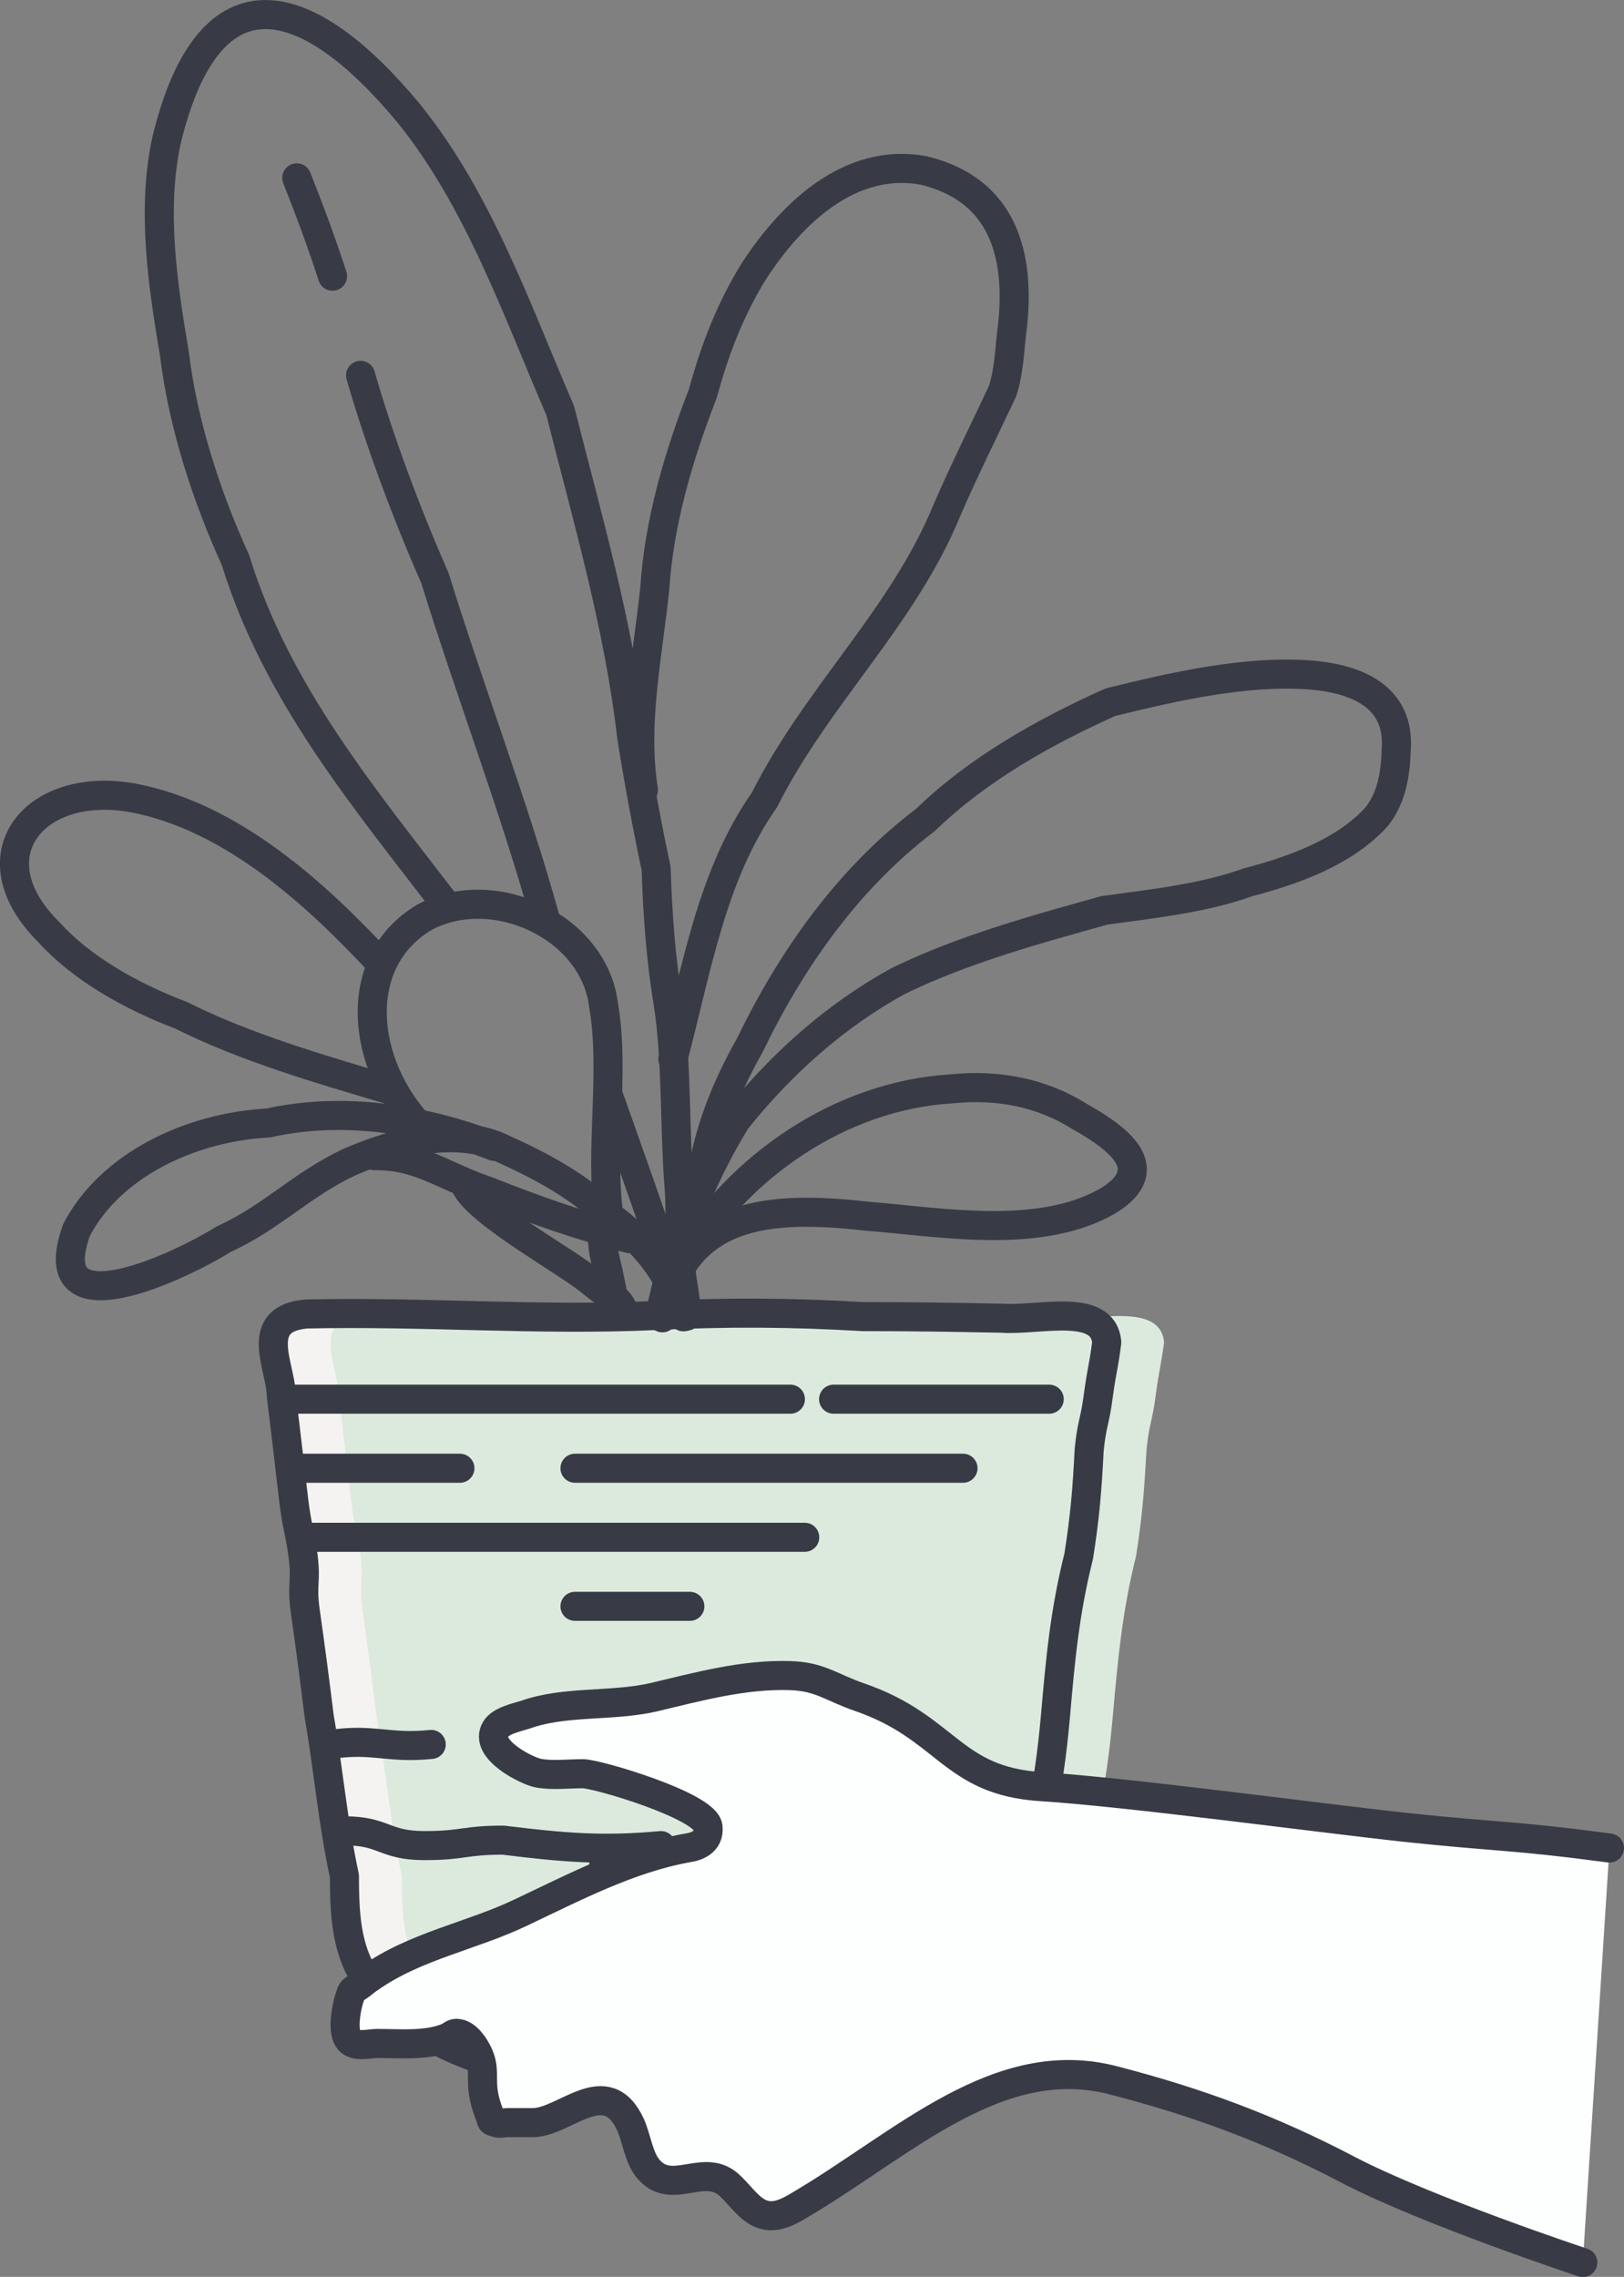 <?xml version="1.0" encoding="UTF-8"?>
<svg id="Layer_1" data-name="Layer 1" xmlns="http://www.w3.org/2000/svg" viewBox="0 0 80.44 112.77">
  <rect x="0" y="0" width="80.44" height="112.77" fill="#808080" stroke="none"/>
  <defs>
    <style>
      .cls-1 {
        fill: #f5f3f1;
      }

      .cls-2 {
        fill: #fdfefe;
      }

      .cls-3 {
        fill: #dceade;
      }

      .cls-4 {
        fill: none;
        stroke: #383b45;
        stroke-linecap: round;
        stroke-linejoin: round;
        stroke-width: 1.44px;
      }
    </style>
  </defs>
  <path class="cls-1" d="m40.86,102.51c-1.67,0-1.67.13-3.34.13-2.51-.11-4.18-.21-6.68-.21-1.67,0-1.67.16-3.34.16-2.54-.05-4.94-.84-6.82-2.12-3.34-2.23-3.62-4.4-3.62-7.55-.59-2.75-.77-5.13-1.25-7.91-.24-1.96-.42-3.3-.7-5.29-.17-1.31.07-1.34-.1-2.67-.18-1.31-.28-1.31-.45-2.65-.24-1.99-.38-3.33-.63-5.29,0-1.39-1.46-3.8,1.25-4.03,5.85-.13,11.38.34,17.23.08,3.62-.18,6.72-.16,10.34.05,2.57,0,4.31.03,6.89.08,1.81.13,5.01-.81,5.18,1.2-.17,1.31-.24,1.31-.42,2.65-.17,1.31-.31,1.31-.45,2.65-.1,1.99-.21,3.33-.52,5.29-.69,2.75-.91,5.13-1.15,7.91-.18,1.99-.38,3.33-.77,5.29-.18,1.33.03,1.33-.14,2.67-.35,1.89-.24,3.67-1.25,5.42-1.84,2.46-5.29,4.38-9.26,4.14Z"/>
  <path class="cls-3" d="m43.7,102.51c-1.67,0-1.67.13-3.34.13-2.51-.11-4.17-.21-6.68-.21-1.67,0-1.67.16-3.34.16-2.54-.05-4.94-.84-6.82-2.12-3.34-2.23-3.62-4.4-3.62-7.55-.59-2.75-.77-5.13-1.25-7.91-.24-1.96-.42-3.3-.7-5.29-.17-1.31.07-1.34-.1-2.67-.17-1.31-.28-1.31-.45-2.65-.24-1.99-.38-3.33-.63-5.29,0-1.39-1.46-3.8,1.25-4.03,5.85-.13,11.38.34,17.22.08,3.62-.18,6.72-.16,10.34.05,2.57,0,4.31.03,6.89.08,1.81.13,5.01-.81,5.19,1.2-.18,1.31-.24,1.31-.42,2.65-.17,1.31-.31,1.31-.45,2.65-.11,1.99-.21,3.33-.52,5.29-.69,2.75-.9,5.13-1.15,7.91-.18,1.99-.38,3.33-.77,5.29-.18,1.33.03,1.33-.14,2.67-.35,1.89-.24,3.67-1.25,5.42-1.84,2.46-5.29,4.38-9.25,4.14Z"/>
  <path class="cls-4" d="m40.86,102.51c-1.67,0-1.67.13-3.34.13-2.51-.11-4.18-.21-6.68-.21-1.67,0-1.67.16-3.34.16-2.54-.05-4.94-.84-6.82-2.12-3.34-2.23-3.62-4.4-3.62-7.55-.59-2.75-.77-5.13-1.25-7.91-.24-1.96-.42-3.3-.7-5.29-.17-1.31.07-1.34-.1-2.67-.18-1.31-.28-1.31-.45-2.65-.24-1.99-.38-3.33-.63-5.29,0-1.39-1.46-3.8,1.25-4.03,5.85-.13,11.38.34,17.23.08,3.62-.18,6.72-.16,10.34.05,2.57,0,4.31.03,6.89.08,1.81.13,5.01-.81,5.18,1.2-.17,1.31-.24,1.31-.42,2.65-.17,1.31-.31,1.31-.45,2.65-.1,1.99-.21,3.33-.52,5.29-.69,2.75-.91,5.13-1.15,7.91-.18,1.99-.38,3.33-.77,5.29-.18,1.33.03,1.33-.14,2.67-.35,1.89-.24,3.67-1.25,5.42-1.84,2.46-5.29,4.38-9.26,4.14Z"/>
  <path class="cls-4" d="m20.91,55.91c-3.05-3.15-3.57-8.28.1-10.47,3.4-1.85,8.39.43,8.88,4.31.59,3.35-.21,7.25.28,10.56"/>
  <path class="cls-4" d="m22.2,44.95c-4.16-5.43-8.5-10.6-10.54-17.22-1.42-3.11-2.6-6.72-3.02-10.2-.59-3.48-1.14-7.19-.38-10.63C10.41-1.89,15.3-.36,20.26,5.63c3.47,4.31,5.34,9.74,7.49,14.71,1.35,5.36,2.91,10.67,3.54,16.16.35,2.19.76,4.41,1.21,6.52.07,2.25.24,4.54.59,6.63.45,2.85.31,6.33.56,9.31.07,1.13,0,2.19.04,3.12.07,1.85.24,1.56.31,3.11"/>
  <path class="cls-4" d="m31.87,39.12c-.52-3.25.21-6.63.56-9.94.21-3.31,1.18-6.59,2.39-9.71.59-2.19,1.42-4.31,2.6-6.16,1.84-2.78,4.71-5.53,8.32-4.87,3.99.96,4.79,4.24,4.41,7.72-.14.99-.14,2.12-.49,3.21-.9,1.92-1.91,3.94-2.77,5.93-2.18,5.3-6.42,9.14-9.02,14.31-2.63,3.74-3.36,8.41-4.54,12.85"/>
  <path class="cls-4" d="m34.75,58.43c.31-2.35,1.21-4.57,2.39-6.66,2.05-4.24,4.86-8.25,8.7-11.16,2.6-2.52,5.9-4.37,9.16-5.83,3.19-.79,6.63-1.56,9.75-1.36,2.53.17,4.58,1.13,4.41,3.68-.04,1.22-.21,2.38-.97,3.35-1.53,1.69-3.95,2.62-6.38,3.25-2.18.79-4.72,1.06-7.11,1.39-3.43.96-6.97,1.92-10.23,3.51-3.12,1.72-5.79,4.11-8.01,6.89-1.8,2.95-3.08,6.23-3.78,9.71"/>
  <path class="cls-4" d="m33.88,62.34c2.67-4.54,7.73-8.08,13.25-8.41,2.25-.23,4.44.16,6.38,1.39,1.67.93,2.53,1.76,2.57,2.52.07.96-1.11,1.76-2.67,2.29-3.26,1.06-7.18.37-10.54.1-4.72-.53-9.05-.26-10.06,5.04"/>
  <path class="cls-4" d="m18.87,47.73c-3.26-3.51-7.42-7.29-12.28-8.21-4.89-.89-7.98,2.88-4.16,6.66,1.59,1.76,4.02,3.15,6.55,4.11,3.16,1.59,6.93,2.68,10.3,3.68"/>
  <path class="cls-4" d="m31.18,61.35c-2.39-.63-4.61-1.39-7.01-2.35-2.25-.76-3.4-1.79-5.62-1.76"/>
  <path class="cls-4" d="m33.75,64.99c-.62-2.02-1.91-3.54-3.57-4.77-1.49-1.46-3.4-2.48-5.24-3.31-2.29-1.13-5.34-.36-7.66.66-2.39,1.13-3.81,2.72-6.21,3.81-2.12,1.33-9.12,4.67-7.28-.46,1.7-3.25,5.69-5.1,9.5-5.3,3.71-.83,7.66-.2,11.2,1.16"/>
  <path class="cls-4" d="m27.02,45.55c-1.49-5.4-3.78-11.43-5.48-16.93-1.42-3.21-2.78-6.89-3.68-10.03"/>
  <path class="cls-4" d="m16.47,13.68c-.52-1.62-1.14-3.28-1.77-4.87"/>
  <path class="cls-4" d="m30.11,54.19c1.18,3.35,2.74,7.62,3.74,11.03"/>
  <path class="cls-4" d="m23.06,58.73c.66,1.39,5.13,3.81,6.28,4.8,1.28,1.06,1.18.56,1.66,1.62"/>
  <path class="cls-4" d="m29.83,60.92c0,1.29.24,1.59.52,3.21"/>
  <path class="cls-4" d="m14.24,69.3h24.91"/>
  <path class="cls-4" d="m14.95,72.72h7.83"/>
  <path class="cls-4" d="m28.48,79.56h5.69"/>
  <path class="cls-4" d="m19.22,99.23h9.25"/>
  <path class="cls-4" d="m31.32,99.23h4.27"/>
  <path class="cls-4" d="m41.29,69.3h10.68"/>
  <path class="cls-4" d="m28.48,72.72h19.22"/>
  <path class="cls-4" d="m14.95,76.14h24.91"/>
  <path class="cls-4" d="m17.09,90.68c1.94,0,1.94.73,3.92.73s1.94-.27,3.92-.27c2.92.36,4.9.54,7.81.27"/>
  <path class="cls-4" d="m24.92,85.55c1.99,0,1.99.76,3.98.76s1.99-.29,3.99-.29c4.2.67,7.76.38,11.96-.29"/>
  <path class="cls-4" d="m16.38,86.4c2.11-.32,2.83.22,4.98,0"/>
  <path class="cls-4" d="m29.9,92.39h10.68"/>
  <path class="cls-2" d="m79.72,91.53c-4.89-.65-5.39-.52-10.27-1.04-4.19-.46-13.7-1.74-17.89-2-4.45-.29-4.63-2.92-8.95-4.42-1.44-.49-1.98-1.04-3.5-1.08-2.29-.07-4.53.55-6.77,1.08-2.03.46-4.35.16-6.3.85-.39.13-1.23.29-1.49.72-.62,1.01,1.59,2.09,2.11,2.18.69.13,1.49.03,2.21.03s6.1,1.6,6.2,2.64c.08.78-.62.98-1.05,1.04-2.86.52-5.53,1.92-8.21,3.19-2.44,1.17-5.25,1.66-7.51,3.26-.21.13-.36.29-.57.42-.33.23-.28.13-.44.62-.15.49-.33,1.53-.05,1.96.28.46,1.03.23,1.44.23,1.11,0,2.42.13,3.47-.29.23-.1.31-.26.57-.2.41.07.8.62,1,1.08.18.42.18.75.18,1.24,0,.65.13,1.14.36,1.73.13.33,0,.26.31.36.15.07.41,0,.59,0h1.23c1.59,0,3.63-2.51,4.84.1.33.75.41,1.69.93,2.25,1.18,1.3,2.78-.46,4.04.82.54.52,1,1.24,1.67,1.4.59.16,1.21-.16,1.75-.49,5.14-3.03,9.84-7.69,15.58-6.16,4.12,1.07,7.69,2.38,11.6,4.43,3.88,2.02,11.6,4.58,11.6,4.58"/>
  <path class="cls-4" d="m79.72,91.53c-4.89-.65-5.39-.52-10.27-1.04-4.19-.46-13.7-1.74-17.89-2-4.45-.29-4.63-2.92-8.95-4.42-1.44-.49-1.98-1.04-3.5-1.08-2.29-.07-4.53.55-6.77,1.08-2.03.46-4.35.16-6.3.85-.39.13-1.23.29-1.49.72-.62,1.01,1.59,2.09,2.11,2.18.69.13,1.49.03,2.21.03s6.1,1.6,6.2,2.64c.08.78-.62.98-1.05,1.04-2.86.52-5.53,1.92-8.21,3.19-2.44,1.17-5.25,1.66-7.51,3.26-.21.13-.36.29-.57.42-.33.23-.28.13-.44.62-.15.49-.33,1.53-.05,1.96.28.46,1.03.23,1.44.23,1.11,0,2.42.13,3.47-.29.23-.1.31-.26.57-.2.41.07.8.62,1,1.08.18.42.18.75.18,1.24,0,.65.13,1.14.36,1.73.13.33,0,.26.31.36.15.07.41,0,.59,0h1.23c1.59,0,3.63-2.51,4.84.1.33.75.41,1.69.93,2.25,1.18,1.3,2.78-.46,4.04.82.54.52,1,1.24,1.67,1.4.59.16,1.21-.16,1.75-.49,5.14-3.03,9.84-7.69,15.58-6.16,4.12,1.07,7.69,2.38,11.6,4.43,3.88,2.02,11.6,4.58,11.6,4.58"/>
</svg>